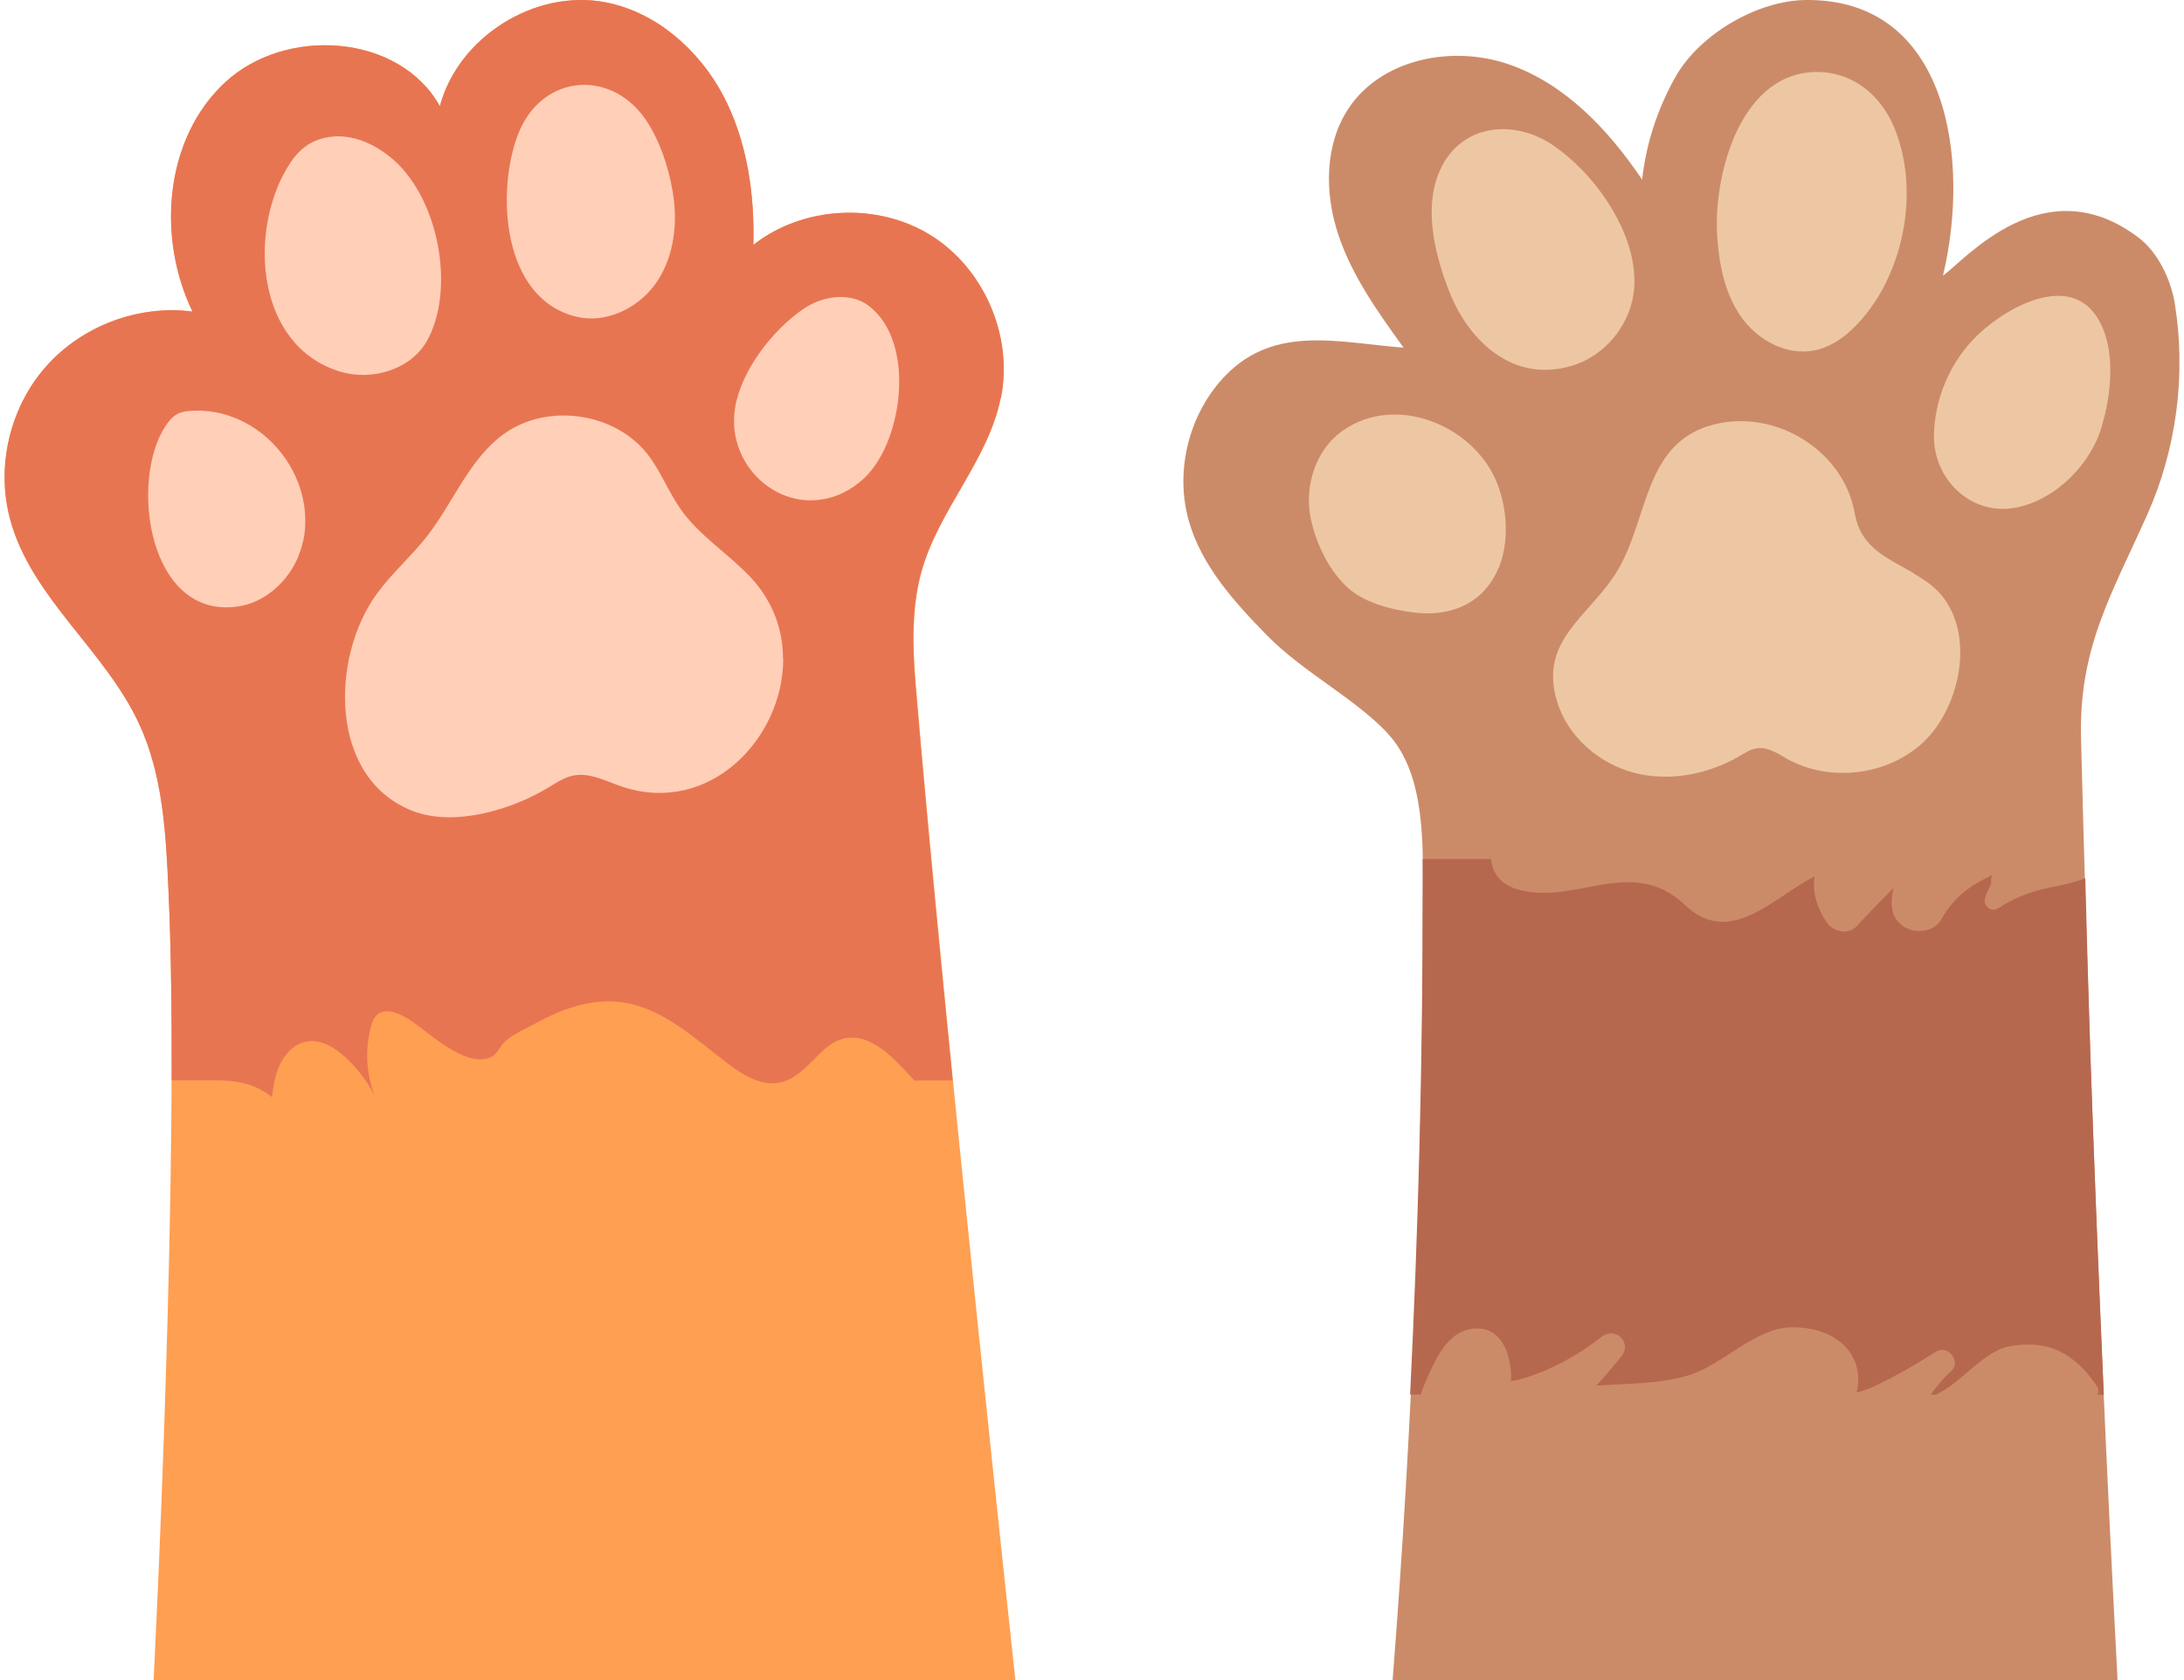 <svg width="156" height="120" viewBox="0 0 156 120" fill="none" xmlns="http://www.w3.org/2000/svg">
<g clip-path="url(#clip0_62_1292)">
<path d="M72.528 120C72.528 120 67.375 72.444 65.412 48.86C65.192 46.199 65.114 43.474 65.812 40.891C67.013 36.461 70.591 32.909 71.495 28.415C72.386 24.01 70.281 19.154 66.458 16.79C62.635 14.427 57.352 14.711 53.813 17.488C53.904 13.807 53.361 10.048 51.643 6.794C49.913 3.552 46.89 0.878 43.274 0.168C38.237 -0.814 32.748 2.622 31.417 7.581C28.537 2.415 20.439 1.86 16.099 5.864C11.76 9.868 11.178 16.932 13.749 22.254C9.9 21.75 5.844 23.274 3.274 26.193C0.704 29.099 -0.291 33.322 0.717 37.068C2.202 42.66 7.484 46.419 9.926 51.676C11.63 55.344 11.85 59.49 12.031 63.532C12.909 82.376 10.972 120 10.972 120H72.528Z" fill="#FF9F52"/>
<path d="M71.495 28.415C72.386 24.01 70.281 19.154 66.458 16.79C62.635 14.427 57.352 14.711 53.813 17.488C53.904 13.807 53.361 10.048 51.643 6.794C49.913 3.552 46.89 0.878 43.274 0.168C38.237 -0.814 32.748 2.622 31.417 7.581C28.537 2.415 20.439 1.86 16.099 5.864C11.76 9.868 11.178 16.932 13.749 22.254C9.9 21.75 5.844 23.274 3.274 26.193C0.704 29.099 -0.291 33.322 0.717 37.068C2.202 42.66 7.484 46.419 9.926 51.676C11.63 55.344 11.85 59.49 12.031 63.532C12.212 67.433 12.276 72.147 12.263 77.158C12.263 77.158 15.053 77.158 15.221 77.158C16.797 77.158 18.14 77.339 19.419 78.36C19.535 77.52 19.664 76.668 20.052 75.918C20.439 75.169 21.111 74.511 21.95 74.382C22.957 74.227 23.926 74.834 24.675 75.518C25.515 76.293 26.225 77.223 26.755 78.243C26.148 76.681 26.07 74.924 26.509 73.297C26.587 73.025 26.677 72.741 26.884 72.535C27.491 71.915 28.524 72.367 29.247 72.832C30.616 73.723 33.187 76.254 34.995 75.544C35.563 75.311 35.679 74.743 36.106 74.356C36.7 73.826 37.694 73.413 38.392 73.025C40.239 72.018 42.331 71.295 44.449 71.592C47.381 72.005 49.68 74.227 52.044 76.009C53.116 76.823 54.42 77.598 55.738 77.313C57.016 77.042 57.869 75.867 58.837 74.989C61.317 72.767 63.578 75.247 65.295 77.171H68.046C67.013 66.839 66.031 56.571 65.386 48.873C65.166 46.212 65.089 43.487 65.786 40.904C66.987 36.474 70.565 32.922 71.469 28.427L71.495 28.415Z" fill="#E87552"/>
<path d="M46.335 8.873C43.894 4.856 38.702 5.179 36.997 9.609C35.447 13.652 35.822 21.298 41.143 22.616C43.222 23.132 45.483 22.073 46.761 20.355C48.027 18.637 48.389 16.364 48.13 14.246C47.924 12.58 47.343 10.514 46.335 8.873Z" fill="#FFCFB8"/>
<path d="M29.764 13.445C29.273 12.632 28.692 11.909 28.034 11.353C27.155 10.604 26.122 10.023 24.998 9.816C23.875 9.609 22.635 9.816 21.731 10.527C21.175 10.953 20.762 11.547 20.413 12.154C17.766 16.803 18.36 24.695 24.249 26.529C26.574 27.252 29.428 26.387 30.565 24.23C32.141 21.234 31.65 16.597 29.764 13.445Z" fill="#FFCFB8"/>
<path d="M63.836 24.527C63.5 23.442 62.919 22.512 62.066 21.854C60.749 20.846 58.799 21.117 57.43 22.034C55.208 23.532 52.948 26.451 52.509 29.112C51.786 33.426 56.087 37.159 60.207 35.208C60.762 34.937 61.279 34.575 61.731 34.149C63.797 32.212 64.856 27.743 63.836 24.527Z" fill="#FFCFB8"/>
<path d="M21.292 39.768C21.511 39.251 21.666 38.709 21.744 38.166C22.364 33.491 18.36 29.035 13.646 29.345C13.31 29.37 12.961 29.409 12.664 29.577C12.289 29.771 12.031 30.12 11.799 30.468C9.241 34.395 10.597 44.249 16.991 43.319C18.928 43.035 20.529 41.576 21.305 39.768H21.292Z" fill="#FFCFB8"/>
<path d="M55.931 47.052C55.931 45.011 55.221 42.958 53.633 41.253C52.044 39.561 49.99 38.295 48.647 36.41C47.756 35.157 47.213 33.684 46.283 32.483C43.933 29.435 39.064 28.75 35.951 31.024C33.51 32.819 32.386 35.867 30.526 38.269C29.403 39.716 27.995 40.93 26.923 42.402C23.616 46.923 23.461 55.563 29.454 57.914C32.438 59.09 36.597 57.824 39.193 56.235C39.761 55.886 40.342 55.499 41.014 55.383C42.189 55.176 43.326 55.822 44.462 56.196C50.727 58.263 55.97 52.683 55.944 47.039L55.931 47.052Z" fill="#FFCFB8"/>
</g>
<g clip-path="url(#clip1_62_1292)">
<path d="M99.12 52.389C101.895 55.353 101.63 60.561 101.63 64.332C101.642 82.909 100.923 101.486 99.473 120H151.244C151.244 119.924 151.244 119.861 151.244 119.786C150.462 104.992 149.819 90.199 149.314 75.405C149.062 67.864 148.835 60.309 148.646 52.767C148.482 46.31 150.777 42.552 153.363 36.788C155.469 32.084 156.163 26.762 155.343 21.68C155.065 19.977 154.145 18.022 152.757 16.975C146.01 11.855 140.385 18.552 138.784 19.687C140.776 11.376 139.149 -0.113 128.972 0C125.554 0.038 121.443 2.409 119.702 5.448C118.416 7.706 117.583 10.241 117.293 12.826C114.91 9.295 111.82 6.003 107.797 4.603C103.774 3.203 98.704 4.175 96.333 7.731C94.605 10.329 94.605 13.785 95.589 16.748C96.572 19.712 98.426 22.297 100.255 24.832C95.677 24.479 91.137 23.18 87.593 26.762C84.945 29.448 83.885 33.598 84.919 37.217C85.827 40.408 88.16 42.993 90.481 45.364C93.066 48.013 96.736 49.841 99.12 52.376V52.389Z" fill="#CC8B68"/>
<path d="M150.273 99.607C149.92 91.535 149.592 83.464 149.314 75.392C149.176 71.168 149.062 66.955 148.949 62.73C148.066 63.084 147.057 63.26 146.161 63.449C144.9 63.714 143.79 64.193 142.706 64.887C142.239 65.19 141.634 64.698 141.785 64.181C141.886 63.815 142.05 63.449 142.239 63.084C142.189 62.894 142.214 62.693 142.34 62.491C142.151 62.579 141.962 62.655 141.785 62.756C140.448 63.437 139.566 64.206 138.784 65.442C138.128 67.081 135.24 66.804 135.126 64.66C135.101 64.231 135.164 63.815 135.252 63.411C134.37 64.307 133.499 65.202 132.654 66.123C132.011 66.817 130.939 66.564 130.46 65.846C129.678 64.66 129.464 63.588 129.615 62.592C126.525 64.193 123.561 67.687 120.333 64.622C116.537 61.015 112.387 64.786 108.289 63.487C107.091 63.109 106.573 62.251 106.51 61.356H101.617C101.63 62.403 101.617 63.411 101.617 64.332C101.617 76.099 101.302 87.865 100.722 99.607H101.478C101.642 99.128 101.831 98.661 102.033 98.22C102.613 96.933 103.408 95.281 104.921 94.953C107.242 94.449 107.999 96.807 107.935 98.648C108.251 98.598 108.553 98.535 108.869 98.434C110.887 97.803 112.728 96.807 114.38 95.496C115.389 94.701 116.625 95.899 115.793 96.908C115.326 97.475 114.721 98.207 114.027 98.976C116.234 98.8 118.479 98.888 120.623 98.232C123.107 97.475 125.352 94.814 128.013 94.802C131.292 94.802 133.222 96.832 132.617 99.456C133.007 99.355 133.398 99.241 133.752 99.077C135.353 98.333 136.804 97.475 138.292 96.542C139.137 96.013 140.12 97.261 139.364 97.93C138.809 98.421 138.342 99.014 137.901 99.62H138.292C138.784 99.367 139.275 99.052 139.767 98.648C140.738 97.867 142.176 96.429 143.45 96.177C146.262 95.634 148.192 96.656 149.768 98.989C149.907 99.203 149.907 99.43 149.819 99.62H150.248L150.273 99.607Z" fill="#B6684F"/>
<path d="M135.29 9.08C134.382 6.911 132.49 5.221 129.968 5.146C124.381 4.982 122.389 12.385 122.653 16.799C122.779 18.842 123.183 20.935 124.356 22.613C125.529 24.29 127.622 25.438 129.628 25.021C131.002 24.744 132.15 23.785 133.058 22.714C136.085 19.157 137.106 13.431 135.29 9.08Z" fill="#EDC7A4"/>
<path d="M116.701 19.271C116.335 15.878 113.737 12.309 110.975 10.405C108.137 8.45 104.303 8.841 102.828 12.221C101.667 14.882 102.5 18.199 103.496 20.771C104.934 24.454 108.15 27.38 112.299 26.119C114.342 25.501 115.982 23.748 116.537 21.68C116.751 20.885 116.789 20.078 116.701 19.258V19.271Z" fill="#EDC7A4"/>
<path d="M150.122 30.444C150.84 28.099 151.181 24.694 149.718 22.549C147.574 19.409 142.908 22.171 140.953 24.239C139.238 26.043 138.216 28.502 138.14 30.987C138.04 34.152 140.701 36.826 143.904 36.271C146.59 35.804 148.987 33.509 149.945 31.012C150.008 30.835 150.071 30.646 150.134 30.444H150.122Z" fill="#EDC7A4"/>
<path d="M107.053 40.559C107.784 38.768 107.696 36.511 106.964 34.581C105.401 30.47 99.725 27.998 95.841 30.81C93.937 32.185 93.167 34.77 93.621 37.015C94.025 38.983 95.21 41.404 96.951 42.489C97.922 43.094 99.057 43.422 100.179 43.624C101.075 43.788 101.995 43.876 102.891 43.75C105.035 43.447 106.372 42.186 107.04 40.559H107.053Z" fill="#EDC7A4"/>
<path d="M136.69 40.938C135.114 40.029 133.361 39.311 132.705 37.507C132.553 37.078 132.478 36.624 132.377 36.183C131.381 32.097 126.967 29.436 122.88 30.218C117.432 31.264 117.836 36.801 115.591 40.66C113.649 43.989 109.827 45.654 111.24 50.169C112.009 52.641 114.229 54.545 116.738 55.201C119.248 55.844 121.985 55.315 124.23 54.016C124.659 53.764 125.1 53.474 125.592 53.436C126.323 53.373 126.992 53.827 127.635 54.192C130.687 55.908 134.836 55.403 137.384 53.007C140.057 50.497 141.18 45.087 138.418 42.224C137.926 41.719 137.321 41.328 136.69 40.963V40.938Z" fill="#EDC7A4"/>
</g>
<defs>
<clipPath id="clip0_62_1292">
<rect width="72.199" height="120" fill="white" transform="translate(0.329)"/>
</clipPath>
<clipPath id="clip1_62_1292">
<rect width="71.142" height="120" fill="white" transform="translate(84.528)"/>
</clipPath>
</defs>
</svg>
